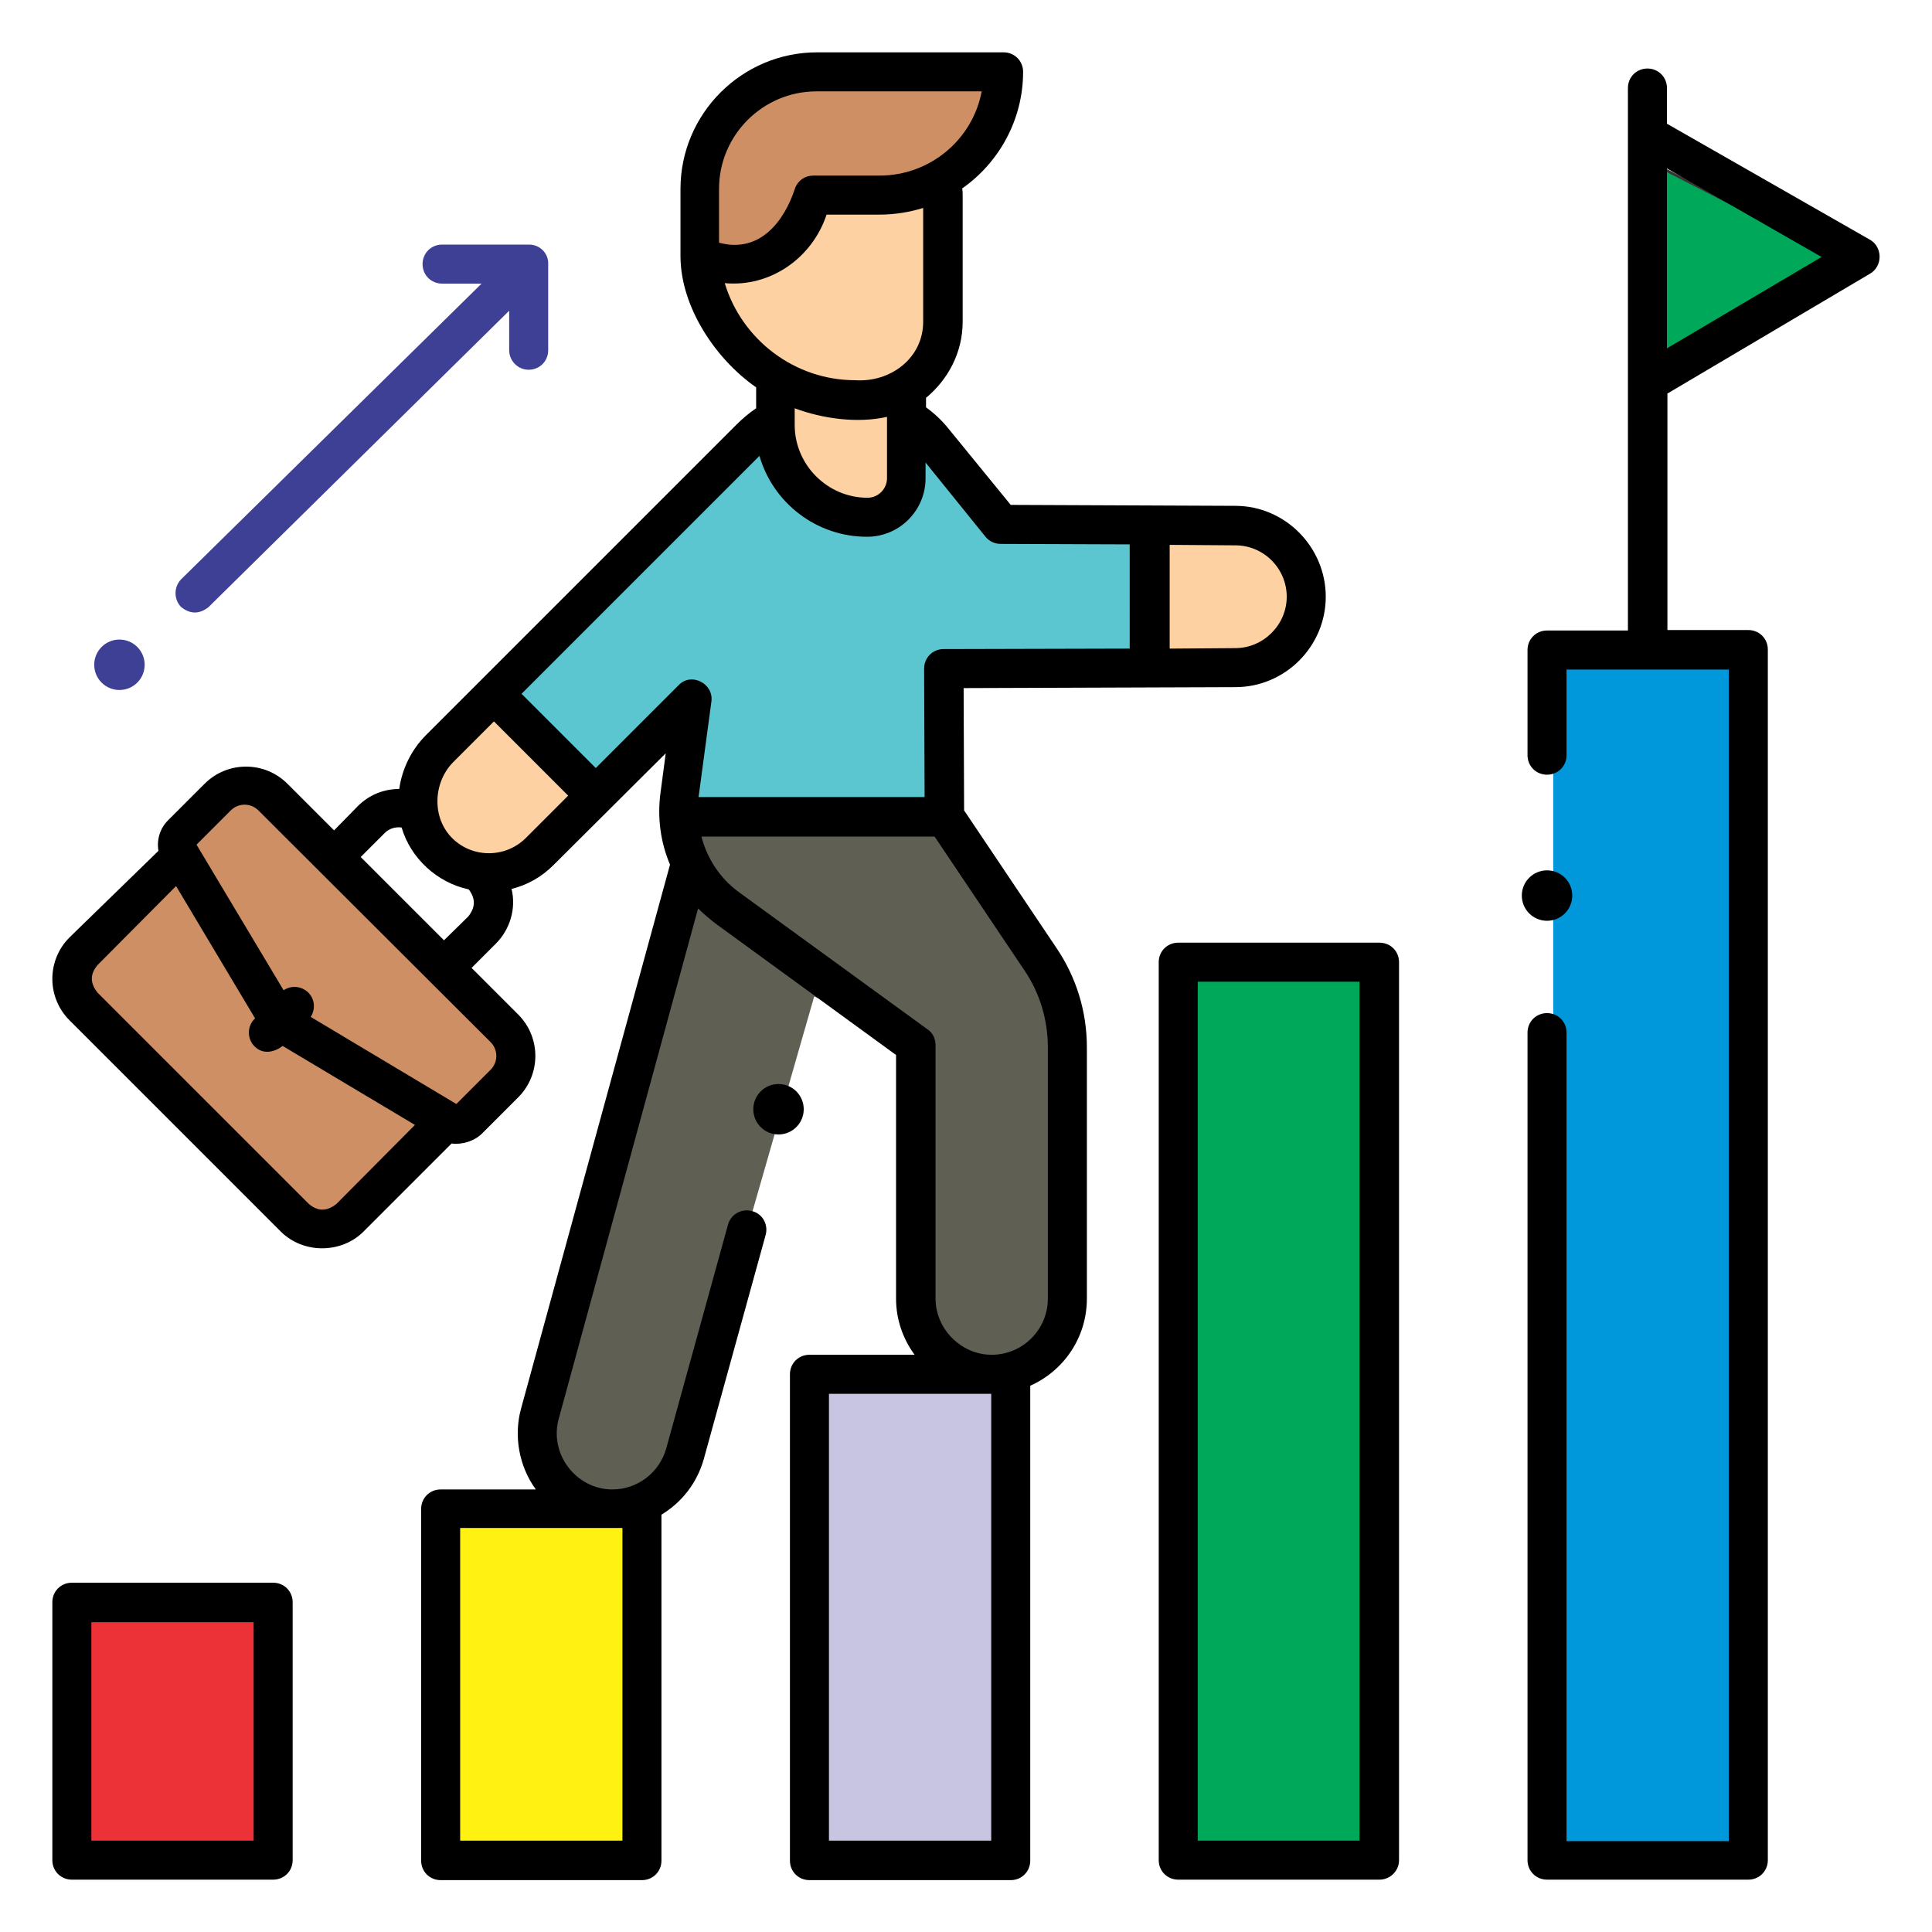 <?xml version="1.0" encoding="utf-8"?>
<!-- Generator: Adobe Illustrator 25.4.1, SVG Export Plug-In . SVG Version: 6.00 Build 0)  -->
<svg version="1.1" id="Capa_1" xmlns="http://www.w3.org/2000/svg" xmlns:xlink="http://www.w3.org/1999/xlink" x="0px" y="0px"
	 viewBox="0 0 406 406" style="enable-background:new 0 0 406 406;" xml:space="preserve">
<style type="text/css">
	.st0{fill-rule:evenodd;clip-rule:evenodd;fill:#FDD1A1;}
	.st1{fill-rule:evenodd;clip-rule:evenodd;fill:#5CC6D0;}
	.st2{fill-rule:evenodd;clip-rule:evenodd;fill:#CE8F64;}
	.st3{fill-rule:evenodd;clip-rule:evenodd;fill:#605F54;}
	.st4{fill-rule:evenodd;clip-rule:evenodd;fill:#0098DA;}
	.st5{fill-rule:evenodd;clip-rule:evenodd;fill:#00A859;stroke:#373435;stroke-width:0.567;stroke-miterlimit:10;}
	.st6{fill-rule:evenodd;clip-rule:evenodd;fill:#C8C5E2;stroke:#373435;stroke-width:0.567;stroke-miterlimit:10;}
	.st7{fill-rule:evenodd;clip-rule:evenodd;fill:#FFF212;stroke:#373435;stroke-width:0.567;stroke-miterlimit:10;}
	.st8{fill-rule:evenodd;clip-rule:evenodd;fill:#ED3237;stroke:#373435;stroke-width:0.567;stroke-miterlimit:10;}
	.st9{fill-rule:evenodd;clip-rule:evenodd;}
	.st10{fill-rule:evenodd;clip-rule:evenodd;fill:#3E4095;}
</style>
<g id="Capa_x0020_1">
	<g id="_2113690554656">
		<polygon class="st0" points="164,84.1 176,81.9 194.7,86.1 192.8,107.1 178.3,109 165.1,108.5 		"/>
		<path class="st1" d="M160.1,92.9l-53.5,52.5l17,20l21.5-16.5l-1,21l54.5,2.5l-1-32.5l41.5,0.5l1.5-32.5l-28.5,2l-17.5-19.5
			c-1.3,12.7-5.9,20.6-20.5,20L160.1,92.9z"/>
		<path class="st2" d="M154.6,20.6l-9,9.5l4.3,26.5l24.3-13.5l28.2-6.7l8.8-20.2C192.1,13.1,179,13.4,154.6,20.6z"/>
		<path class="st3" d="M143.1,187.4l-29,110c2.2,19.4,12.5,21.6,28,13l29-101l20,9l2,62c11.9,9.2,22.8,10.8,32,0v-67l-23.4-40.5
			h-58.6V187.4z"/>
		<rect x="326.4" y="138.4" class="st4" width="42.6" height="252"/>
		<rect x="250.5" y="203.4" class="st5" width="42.6" height="187"/>
		<rect x="170.5" y="290.4" class="st6" width="42.6" height="100"/>
		<rect x="94.5" y="317.4" class="st7" width="42.6" height="73"/>
		<polygon class="st2" points="49.6,167.1 15.6,201.9 16.8,210.1 64.4,257.6 73.3,255.6 94.3,236.6 109.1,220.4 54.4,166.4 		"/>
		<polygon class="st0" points="120.4,156.9 103.5,147.6 89.8,158.9 91.7,179.8 106.2,181.8 122.3,170 		"/>
		<polygon class="st0" points="241.5,113.7 253.5,111.4 272.2,115.6 270.3,136.6 255.8,138.5 242.6,138 		"/>
		<polygon class="st0" points="150.2,56.1 173.8,43.4 194.8,40.2 196.6,77.2 176.3,83.8 157.4,78.4 		"/>
		<rect x="15.5" y="338.8" class="st8" width="42.6" height="51.7"/>
		<polygon class="st5" points="345.3,33.3 348.7,80.4 385.1,53.7 		"/>
		<g>
			<g>
				<g>
					<path class="st9" d="M57.4,395H15.1c-2.3,0-4.1-1.8-4.1-4.1v-54.2c0-2.3,1.8-4.1,4.1-4.1h42.3c2.3,0,4.1,1.8,4.1,4.1v54.2
						C61.5,393.2,59.7,395,57.4,395L57.4,395z M19.2,386.8h34.1v-45.9H19.2V386.8z"/>
				</g>
			</g>
			<g>
				<path class="st9" d="M259.6,106.3l-47.2-0.2l-12.9-15.8c-1.4-1.8-3.1-3.4-4.9-4.7v-2c4.6-3.8,7.7-9.5,7.7-16V41.3
					c0-0.6,0-1.1-0.1-1.7c7.7-5.4,12.8-14.4,12.8-24.5c0-2.3-1.8-4.1-4.1-4.1h-39.2c-15.8,0-28.7,12.9-28.7,28.7v14.1
					c0,10.7,7.4,21.7,15.9,27.6v4.4c-1.5,1-2.9,2.2-4.2,3.5l-65.2,65.2c-3,3-5,7-5.6,11.3c-3.2,0-6.3,1.2-8.7,3.6l-5,5.1l-9.8-9.8
					c-4.8-4.8-12.6-4.8-17.4,0l-7.7,7.7c-1.7,1.7-2.4,4.1-2,6.4L14.6,197c-4.8,4.8-4.8,12.6,0,17.4L59,258.8
					c4.7,4.7,12.7,4.7,17.4,0l18.5-18.5c2.2,0.3,4.8-0.5,6.4-2.1l7.6-7.6c4.8-4.8,4.8-12.6,0-17.4l-9.8-9.8l5.1-5.1
					c3-3,4.3-7.4,3.3-11.5c3.3-0.8,6.3-2.5,8.8-5l23.6-23.5l-1.1,8.3c-0.7,5.2,0,10.4,2,15.1L109.5,296c-1.6,5.8-0.4,12.2,3.1,17
					h-20c-2.3,0-4.1,1.8-4.1,4.1v73.9c0,2.3,1.8,4.1,4.1,4.1h42.3c2.3,0,4.1-1.8,4.1-4.1v-72.7c4.3-2.6,7.5-6.7,8.9-11.7l13-47.1
					c0.6-2.2-0.7-4.5-2.9-5c-2.2-0.6-4.4,0.7-5,2.8l-13,47.1c-1.4,5-6,8.6-11.3,8.6c-7.6,0-13.3-7.4-11.3-14.8l29.3-107.3
					c1.1,1.1,2.4,2.2,3.7,3.2l37.9,27.6v51.2c0,4.3,1.4,8.4,3.9,11.8h-22.1c-2.3,0-4.1,1.8-4.1,4.1v102.2c0,2.3,1.8,4.1,4.1,4.1
					h42.3c2.3,0,4.1-1.8,4.1-4.1v-99.8c7-3.1,11.9-10.1,11.9-18.3v-52.8c0-7.5-2.2-14.7-6.4-20.9l-19.4-28.9l-0.1-25.7l57.1-0.2
					c10.5,0,19-8.6,19-19S270.1,106.3,259.6,106.3L259.6,106.3z M130.8,321.1v65.7H96.7v-65.7H130.8z M151.1,39.7
					c0-11.3,9.2-20.5,20.5-20.5h34.7c-1.9,10.1-10.8,17.7-21.5,17.7h-13.9c-1.7,0-3.2,1-3.8,2.6c-2.3,7.1-7.5,13.8-16,11.5V39.7z
					 M152.3,59.5c9.6,0.9,18.4-5.3,21.4-14.4h11.1c3.2,0,6.3-0.5,9.2-1.4v23.9c0,7.7-6.9,12.8-14.3,12.3
					C167,79.9,155.9,71.4,152.3,59.5L152.3,59.5z M186.4,87.6v12.9c0,2.2-1.8,4.1-4.1,4.1c-8.4,0-15.3-6.9-15.3-15.3v-3.5
					C172.9,88,180.2,89,186.4,87.6z M70.7,253c-2,1.6-3.9,1.6-5.8,0l-44.4-44.4c-1.6-2-1.6-3.9,0-5.8L37,186.2L53.6,214l-0.1,0.1
					c-1.6,1.6-1.6,4.2,0,5.8c1.8,1.8,4.2,1.2,5.9-0.1l27.8,16.6L70.7,253z M103.1,219c1.6,1.6,1.6,4.2,0,5.8l-7.2,7.2l-30.6-18.3
					c1-1.6,0.9-3.7-0.5-5.1c-1.4-1.4-3.6-1.6-5.2-0.5l-18.3-30.6l7.2-7.2c1.6-1.6,4.2-1.6,5.8,0L103.1,219z M98.4,192.6l-5.1,5
					l-17.5-17.5l5.1-5.1c0.9-0.9,2.3-1.3,3.5-1.1c1.9,6.5,7.5,11.6,14.1,13C100,188.9,99.9,190.7,98.4,192.6z M110.5,176.1
					c-4.2,4.2-11.1,4.3-15.4,0.1c-4.4-4.3-4.1-11.7,0.1-16l8.6-8.6l15.6,15.6L110.5,176.1z M208.3,386.8h-34.1v-93.9h34.1V386.8z
					 M215.2,203.8c3.3,4.8,5,10.5,5,16.3v52.8c0,6.5-5.3,11.8-11.8,11.8c-6.4,0-11.8-5.4-11.8-11.8v-53.3c0-1.3-0.6-2.6-1.7-3.3
					l-39.6-28.8c-4-2.9-6.7-7.1-7.9-11.7h49L215.2,203.8z M237.5,136.3l-39.2,0.1c-2.3,0-4.1,1.8-4.1,4.1l0.1,27h-47.5l2.7-20.1
					c0.5-3.8-4.3-6.2-6.9-3.4l-17.4,17.4l-15.6-15.6l50-50c2.8,9.8,11.9,17,22.6,17c6.8,0,12.3-5.5,12.3-12.3v-3.3l12.6,15.6
					c0.8,1,2,1.5,3.2,1.5l27.1,0.1V136.3z M259.6,136.2l-13.8,0.1v-21.8l13.8,0.1c6,0,10.8,4.9,10.8,10.8S265.5,136.2,259.6,136.2
					L259.6,136.2z"/>
			</g>
			<g>
				<g>
					<path class="st9" d="M289.9,395h-42.3c-2.3,0-4.1-1.8-4.1-4.1V202.2c0-2.3,1.8-4.1,4.1-4.1h42.3c2.3,0,4.1,1.8,4.1,4.1v188.7
						C294,393.2,292.1,395,289.9,395z M251.7,386.8h34V206.3h-34V386.8z"/>
				</g>
			</g>
			<g>
				<path class="st9" d="M393,50.4L350.3,26v-7.5c0-2.3-1.8-4.1-4.1-4.1c-2.3,0-4.1,1.8-4.1,4.1v114h-17c-2.3,0-4.1,1.8-4.1,4.1
					v22.1c0,2.3,1.8,4.1,4.1,4.1c2.3,0,4.1-1.8,4.1-4.1v-18h34.1v246.2h-34.1V217c0-2.3-1.8-4.1-4.1-4.1c-2.3,0-4.1,1.8-4.1,4.1
					v173.9c0,2.3,1.8,4.1,4.1,4.1h42.3c2.3,0,4.1-1.8,4.1-4.1V136.5c0-2.3-1.8-4.1-4.1-4.1h-17V82.7L393,57.5
					C395.7,55.9,395.6,51.9,393,50.4L393,50.4z M350.3,73.2V35.4L382.8,54L350.3,73.2z"/>
			</g>
		</g>
		<g>
			<path class="st10" d="M111.2,51.4H92.9c-2.3,0-4.1,1.8-4.1,4.1c0,2.3,1.8,4.1,4.1,4.1h8.3l-63.1,62.1c-1.6,1.6-1.6,4.2-0.1,5.8
				c1.9,1.6,3.9,1.6,5.8,0.1l63.2-62.3v8.3c0,2.2,1.8,4.1,4.1,4.1s4.1-1.8,4.1-4.1V55.5C115.3,53.3,113.5,51.4,111.2,51.4
				L111.2,51.4z"/>
		</g>
		<g>
			<g>
				<circle class="st9" cx="325.1" cy="188.2" r="5.3"/>
			</g>
		</g>
		<g>
			<g>
				<circle class="st10" cx="25.1" cy="139.7" r="5.3"/>
			</g>
		</g>
		<g>
			<g>
				<circle class="st9" cx="163.6" cy="233.1" r="5.3"/>
			</g>
		</g>
	</g>
</g>
</svg>
